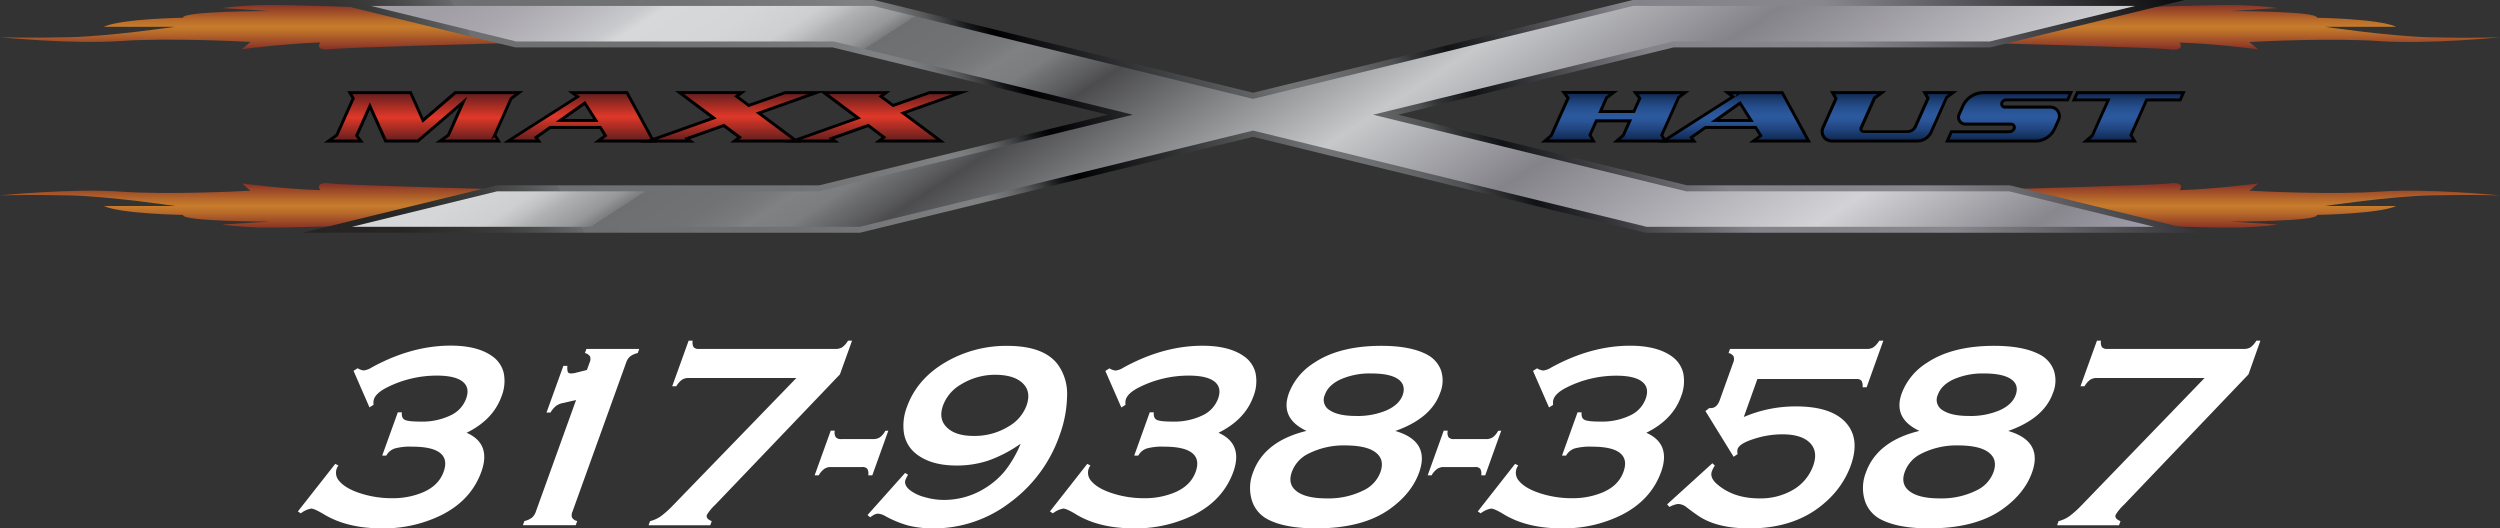 <svg xmlns="http://www.w3.org/2000/svg" xmlns:xlink="http://www.w3.org/1999/xlink" viewBox="0 0 840.51 177.64"><rect x="0" y="0" width="840.51" height="177.64" fill="#333333" stroke="none"/><defs><style>.cls-1{fill:url(#linear-gradient);}.cls-2{fill:url(#linear-gradient-2);}.cls-3{fill:url(#linear-gradient-3);}.cls-4{fill:url(#linear-gradient-4);}.cls-5{fill:#fff;}.cls-6{fill:url(#linear-gradient-5);}.cls-7{fill:url(#linear-gradient-6);}.cls-8{fill:url(#linear-gradient-7);}.cls-9{fill:url(#linear-gradient-8);}.cls-10{fill:url(#linear-gradient-9);}.cls-11{fill:url(#linear-gradient-10);}.cls-12{fill:url(#linear-gradient-11);}.cls-13{fill:url(#linear-gradient-12);}.cls-14{fill:url(#linear-gradient-13);}.cls-15{fill:url(#linear-gradient-14);}.cls-16{fill:url(#linear-gradient-15);}</style><linearGradient id="linear-gradient" x1="88.88" y1="16.63" x2="88.88" y2="1.7" gradientUnits="userSpaceOnUse"><stop offset="0.03" stop-color="#893427"/><stop offset="0.12" stop-color="#964328"/><stop offset="0.38" stop-color="#b96c2a"/><stop offset="0.51" stop-color="#c77c2b"/><stop offset="0.65" stop-color="#ba6d2a"/><stop offset="0.9" stop-color="#974428"/><stop offset="1" stop-color="#893427"/></linearGradient><linearGradient id="linear-gradient-2" x1="-12174.31" y1="16.63" x2="-12174.31" y2="1.7" gradientTransform="matrix(-1, 0, 0, 1, -11422.68, 0)" xlink:href="#linear-gradient"/><linearGradient id="linear-gradient-3" x1="-3337.89" y1="1253.79" x2="-3337.89" y2="1238.86" gradientTransform="translate(-2586.26 1315.38) rotate(180)" xlink:href="#linear-gradient"/><linearGradient id="linear-gradient-4" x1="-8747.55" y1="1253.79" x2="-8747.55" y2="1238.86" gradientTransform="matrix(1, 0, 0, -1, 8836.42, 1315.38)" xlink:href="#linear-gradient"/><linearGradient id="linear-gradient-5" x1="311.17" y1="-125.48" x2="528.77" y2="209.59" gradientUnits="userSpaceOnUse"><stop offset="0" stop-color="#9f9ca3"/><stop offset="0.05" stop-color="#a19fa5"/><stop offset="0.08" stop-color="#a9a7ad"/><stop offset="0.11" stop-color="#b7b6bb"/><stop offset="0.14" stop-color="#c9cacd"/><stop offset="0.15" stop-color="#d6d8da"/><stop offset="0.19" stop-color="#d4d6d8"/><stop offset="0.22" stop-color="#cdcfd1"/><stop offset="0.23" stop-color="#c0c2c4"/><stop offset="0.24" stop-color="#aeb0b2"/><stop offset="0.26" stop-color="#96989a"/><stop offset="0.27" stop-color="#7a7c7e"/><stop offset="0.27" stop-color="#6d6f71"/><stop offset="0.31" stop-color="#707274"/><stop offset="0.33" stop-color="#787a7c"/><stop offset="0.34" stop-color="#7f8183"/><stop offset="0.36" stop-color="#7b7d7f"/><stop offset="0.37" stop-color="#6e7072"/><stop offset="0.39" stop-color="#5a5a5d"/><stop offset="0.4" stop-color="#4c4c4f"/><stop offset="0.55" stop-color="#c6c8ca"/><stop offset="0.66" stop-color="#85838a"/><stop offset="0.83" stop-color="#d3d3d7"/><stop offset="0.93" stop-color="#88878d"/><stop offset="1" stop-color="#a6a3b2"/></linearGradient><linearGradient id="linear-gradient-6" x1="165.45" y1="188.68" x2="673.89" y2="-104.87" gradientUnits="userSpaceOnUse"><stop offset="0" stop-color="#252422"/><stop offset="0.05" stop-color="#272625"/><stop offset="0.07" stop-color="#2f2f2d"/><stop offset="0.1" stop-color="#3c3c3c"/><stop offset="0.12" stop-color="#4f5050"/><stop offset="0.14" stop-color="#67696b"/><stop offset="0.14" stop-color="#6d6f71"/><stop offset="0.25" stop-color="#707274"/><stop offset="0.31" stop-color="#787a7c"/><stop offset="0.34" stop-color="#7f8183"/><stop offset="0.35" stop-color="#7b7d7f"/><stop offset="0.36" stop-color="#6e7072"/><stop offset="0.37" stop-color="#595a5c"/><stop offset="0.38" stop-color="#3b3c3e"/><stop offset="0.39" stop-color="#151618"/><stop offset="0.4" stop-color="#000002"/><stop offset="0.53" stop-color="#717375"/><stop offset="0.55" stop-color="#6d6f71"/><stop offset="0.57" stop-color="#626466"/><stop offset="0.59" stop-color="#4e5052"/><stop offset="0.6" stop-color="#333537"/><stop offset="0.62" stop-color="#111315"/><stop offset="0.62" stop-color="#101214"/><stop offset="0.72" stop-color="#85838a"/><stop offset="0.82" stop-color="#88878d"/><stop offset="1" stop-color="#0a0a0c"/></linearGradient><linearGradient id="linear-gradient-7" x1="583.63" y1="47.42" x2="583.63" y2="31.14" gradientUnits="userSpaceOnUse"><stop offset="0" stop-color="#0d244b"/><stop offset="0.08" stop-color="#14305e"/><stop offset="0.26" stop-color="#214681"/><stop offset="0.4" stop-color="#295496"/><stop offset="0.49" stop-color="#2c599e"/><stop offset="0.59" stop-color="#2a5699"/><stop offset="0.72" stop-color="#254c8a"/><stop offset="0.85" stop-color="#1b3d71"/><stop offset="0.99" stop-color="#0f274f"/><stop offset="1" stop-color="#0e264d"/></linearGradient><linearGradient id="linear-gradient-8" x1="675.46" y1="47.43" x2="675.46" y2="31.15" xlink:href="#linear-gradient-7"/><linearGradient id="linear-gradient-9" x1="542.97" y1="47.42" x2="542.97" y2="31.14" xlink:href="#linear-gradient-7"/><linearGradient id="linear-gradient-10" x1="634.62" y1="47.42" x2="634.62" y2="31.14" xlink:href="#linear-gradient-7"/><linearGradient id="linear-gradient-11" x1="715.69" y1="47.42" x2="715.69" y2="31.14" xlink:href="#linear-gradient-7"/><linearGradient id="linear-gradient-12" x1="246.25" y1="47.42" x2="246.25" y2="31.14" gradientUnits="userSpaceOnUse"><stop offset="0" stop-color="#611e1e"/><stop offset="0.51" stop-color="#e03828"/><stop offset="1" stop-color="#611e1e"/></linearGradient><linearGradient id="linear-gradient-13" x1="294.78" y1="47.42" x2="294.78" y2="31.14" xlink:href="#linear-gradient-12"/><linearGradient id="linear-gradient-14" x1="195.23" y1="47.42" x2="195.23" y2="31.14" xlink:href="#linear-gradient-12"/><linearGradient id="linear-gradient-15" x1="142.46" y1="31.14" x2="142.46" y2="47.42" xlink:href="#linear-gradient-12"/></defs><g id="Layer_2" data-name="Layer 2"><g id="Layer_2-2" data-name="Layer 2"><path class="cls-1" d="M129.86,2.71s-35.2-1.28-42.75-1-12.38,1-12.38,1l15.91,1s-29.57,0-29.09,2.25c0,0-20.89.32-26.67,3.05H58.82S37,12.2,23.3,12.52s-23.3,0-23.3,0,24.43,2.41,40.34,1.28,41.14.12,43.87.3l-2.89,2.44s14.79-1.93,26.36-2.25c0,0-2.21,2.89,3.39,2.25s66.68-2.25,66.68-2.25Z"/><path class="cls-2" d="M710.65,2.71s35.19-1.28,42.75-1,12.37,1,12.37,1l-15.9,1s29.56,0,29.08,2.25c0,0,20.89.32,26.68,3.05h-24s21.86,3.22,35.52,3.54,23.31,0,23.31,0-24.43,2.41-40.34,1.28-41.15.12-43.88.3l2.89,2.44s-14.78-1.93-26.35-2.25c0,0,2.21,2.89-3.4,2.25s-66.67-2.25-66.67-2.25Z"/><path class="cls-3" d="M710.65,75.5s35.19,1.28,42.75,1,12.37-1,12.37-1l-15.9-1s29.56,0,29.08-2.25c0,0,20.89-.32,26.68-3h-24S803.54,66,817.2,65.69s23.31,0,23.31,0-24.43-2.41-40.34-1.28-41.15-.12-43.88-.3l2.89-2.43s-14.78,1.92-26.35,2.25c0,0,2.21-2.9-3.4-2.25s-66.67,2.25-66.67,2.25Z"/><path class="cls-4" d="M129.86,75.5s-35.2,1.28-42.75,1-12.38-1-12.38-1l15.91-1s-29.57,0-29.09-2.25c0,0-20.89-.32-26.67-3H58.82S37,66,23.3,65.69s-23.3,0-23.3,0,24.43-2.41,40.34-1.28,41.14-.12,43.87-.3l-2.89-2.43s14.79,1.92,26.36,2.25c0,0-2.21-2.9,3.39-2.25s66.68,2.25,66.68,2.25Z"/><path class="cls-5" d="M156.89,145.5q8.33,3.69,4.94,13.11-3.48,9.64-13.58,14.64a44,44,0,0,1-19.81,4.39q-11.64,0-19.41-4.65c-2.18-1.3-3.64-2-4.41-2a7.83,7.83,0,0,0-3.48,1.6l-1-.64,12.58-16,1.07.56a4,4,0,0,0-.54.91,4.11,4.11,0,0,0,.8,4.3c1.41,1.68,3.79,3.07,7.15,4.15a34.39,34.39,0,0,0,10.7,1.63,26.15,26.15,0,0,0,9.84-1.79q5.67-2.25,7.41-7.09c1-2.79.62-4.89-1.17-6.32s-4.93-2.13-9.41-2.13a19.73,19.73,0,0,0-5.86.61,5.25,5.25,0,0,0-2.85,2.39H128.5l5.25-14.55h1.36c-.13,1.3.2,2.15,1,2.54s2.52.58,5.22.58a21.94,21.94,0,0,0,10.48-2.25,9.9,9.9,0,0,0,4.92-5.52q1.33-3.69-1.22-5.69t-8.65-2a37.15,37.15,0,0,0-16.52,3.86c-2.56,1.27-4.09,2.61-4.59,4a4.1,4.1,0,0,0-.15,1.95l-1.38.87-5.36-12.29,1.38-.87a4.66,4.66,0,0,0,2.07.74,6.41,6.41,0,0,0,2.66-1q13.33-7.33,26.54-7.34,9.19,0,14.17,3.69a9.53,9.53,0,0,1,3.68,5.52,13.9,13.9,0,0,1-.75,7.86Q165.79,141.11,156.89,145.5Z"/><path class="cls-5" d="M183.73,138.72,189.41,123h1.36a4.71,4.71,0,0,0,.14,2.08c.17.32.56.48,1.15.48a7.2,7.2,0,0,0,1.26-.17l4-1,.93-2.56a2.63,2.63,0,0,0,.12-2,2.76,2.76,0,0,0-1.72-1.13l.5-1.39h17.76l-.5,1.39a6.74,6.74,0,0,0-2.53,1.11,4.49,4.49,0,0,0-1.33,2L192.47,172a2.67,2.67,0,0,0-.13,2.05,2.73,2.73,0,0,0,1.72,1.13l-.5,1.39H175.8l.5-1.39a6.65,6.65,0,0,0,2.53-1.13,4.55,4.55,0,0,0,1.33-2.05l13.52-37.52-4.36,1a6.1,6.1,0,0,0-2.39,1,8.69,8.69,0,0,0-1.84,2.21Z"/><path class="cls-5" d="M267.75,127.08H231.49a3.91,3.91,0,0,0-2.22.6,7.24,7.24,0,0,0-1.89,2.18H226l5.52-15.32h1.36a3.21,3.21,0,0,0,.32,2.18,2.21,2.21,0,0,0,1.79.59h46a4,4,0,0,0,2.22-.59,7.37,7.37,0,0,0,1.89-2.18h1.36l-4.07,11.32-42,43.92a16,16,0,0,0-2.72,3.3q-.47,1.3,1.62,2.13l-.5,1.39H218.05l.5-1.39a11.28,11.28,0,0,0,3.64-1.65,32.43,32.43,0,0,0,4.19-3.78Z"/><path class="cls-5" d="M298.66,144.8l-5.39,15h-1.36a3.35,3.35,0,0,0-.32-2.18,2.17,2.17,0,0,0-1.79-.6H279.32a3.82,3.82,0,0,0-2.2.63,6.84,6.84,0,0,0-1.86,2.15h-1.37l5.4-15h1.36A3,3,0,0,0,281,147a2.22,2.22,0,0,0,1.81.62h10.75a4.06,4.06,0,0,0,2.27-.6,6.21,6.21,0,0,0,1.81-2.18Z"/><path class="cls-5" d="M291.66,173.16,304.3,159l1,.61a11.46,11.46,0,0,0-.87,1.69q-.62,1.74,1.48,3.48a13.92,13.92,0,0,0,5,2.36,23.14,23.14,0,0,0,6.48.94,26.05,26.05,0,0,0,13.5-3.78,26.93,26.93,0,0,0,7-6,37.9,37.9,0,0,0,5.26-9.13,44.8,44.8,0,0,1-10.73,5.63,33.39,33.39,0,0,1-10.82,1.71q-9.24,0-14.23-4.47a11,11,0,0,1-3.49-6.64,17.45,17.45,0,0,1,1.06-8.65q3.38-9.37,13-15a40.39,40.39,0,0,1,20.7-5.47q12.35,0,17.06,6.34a16.89,16.89,0,0,1,3.05,10.68,40.09,40.09,0,0,1-2.52,13.07,47.24,47.24,0,0,1-16.45,22.42,42.19,42.19,0,0,1-25.72,8.86,35.1,35.1,0,0,1-8.41-.89,35.68,35.68,0,0,1-8-3.24,5.45,5.45,0,0,0-2.47-.82,3.18,3.18,0,0,0-1.65.56c-.49.32-.84.54-1,.65ZM334.8,126A21.94,21.94,0,0,0,323,129.3a13.59,13.59,0,0,0-5.94,7q-1.53,4.26.9,7,2.86,3.27,9.43,3.26a21.79,21.79,0,0,0,11.82-3.26,13.49,13.49,0,0,0,5.89-6.9c1.05-2.92.77-5.3-.85-7.12Q341.47,126.09,334.8,126Z"/><path class="cls-5" d="M409.66,145.5q8.34,3.69,5,13.11-3.47,9.64-13.56,14.64a44,44,0,0,1-19.81,4.39q-11.64,0-19.42-4.65-3.25-2-4.41-2a7.76,7.76,0,0,0-3.47,1.6l-1-.64,12.56-16,1.07.56a4,4,0,0,0-.54.91,4.13,4.13,0,0,0,.8,4.3c1.41,1.68,3.8,3.07,7.16,4.15a34.39,34.39,0,0,0,10.7,1.63,26.11,26.11,0,0,0,9.84-1.79q5.67-2.25,7.41-7.09c1-2.79.6-4.89-1.19-6.32s-4.92-2.13-9.41-2.13a19.73,19.73,0,0,0-5.86.61,5.23,5.23,0,0,0-2.84,2.39h-1.36l5.22-14.55h1.37c-.13,1.3.2,2.15,1,2.54s2.52.58,5.22.58a21.94,21.94,0,0,0,10.48-2.25,10,10,0,0,0,4.92-5.52q1.32-3.69-1.24-5.69t-8.65-2a37.11,37.11,0,0,0-16.51,3.86c-2.56,1.27-4.08,2.61-4.58,4a4.1,4.1,0,0,0-.15,1.95L377,137l-5.38-12.29,1.38-.87a4.65,4.65,0,0,0,2.08.74,6.43,6.43,0,0,0,2.65-1q13.33-7.33,26.53-7.34,9.19,0,14.18,3.69a9.53,9.53,0,0,1,3.68,5.52,13.8,13.8,0,0,1-.74,7.86Q418.56,141.11,409.66,145.5Z"/><path class="cls-5" d="M469.12,144.89q11.76,3.44,8,13.94-2.53,7.08-9.92,12.34-9.06,6.47-24.73,6.47-10.69,0-16.5-3.17a10.76,10.76,0,0,1-5.1-6.3,14.25,14.25,0,0,1,.39-9.3q3.79-10.55,18-14-9-4.21-5.93-12.68A20.82,20.82,0,0,1,441.78,122q8.52-5.73,22.67-5.73,9.87,0,15.43,3a9.84,9.84,0,0,1,4.55,5.12,10.92,10.92,0,0,1-.28,7.78Q481.11,140.67,469.12,144.89Zm-16.78,4.86a26.31,26.31,0,0,0-12.65,2.88,11,11,0,0,0-5.37,6.05q-1.49,4.14,1.65,6.51T446,167.56a26.34,26.34,0,0,0,12.77-2.87,11,11,0,0,0,5.33-5.93c1-2.84.5-5-1.55-6.61S457.11,149.78,452.34,149.75ZM461,125.56a24.17,24.17,0,0,0-10.18,1.94c-2.8,1.28-4.6,3-5.39,5.23a4,4,0,0,0,1.66,5.21q2.83,1.91,8.86,1.91a24.89,24.89,0,0,0,10.26-1.91c2.82-1.27,4.62-3,5.38-5.12s.31-4.07-1.54-5.35S465.21,125.56,461,125.56Z"/><path class="cls-5" d="M504.72,144.8l-5.38,15H498a3.27,3.27,0,0,0-.33-2.18,2.15,2.15,0,0,0-1.78-.6H485.39a3.85,3.85,0,0,0-2.21.63,6.84,6.84,0,0,0-1.86,2.15H480l5.38-15h1.36A3.06,3.06,0,0,0,487,147a2.23,2.23,0,0,0,1.81.62H499.6a4,4,0,0,0,2.27-.6,6.21,6.21,0,0,0,1.81-2.18Z"/><path class="cls-5" d="M553.49,145.5q8.34,3.69,5,13.11-3.47,9.64-13.56,14.64a43.9,43.9,0,0,1-19.8,4.39q-11.64,0-19.42-4.65-3.26-2-4.41-2a7.76,7.76,0,0,0-3.47,1.6l-1-.64,12.55-16,1.08.56a3.4,3.4,0,0,0-.54.91,4.11,4.11,0,0,0,.8,4.3c1.41,1.68,3.8,3.07,7.16,4.15a34.43,34.43,0,0,0,10.7,1.63,26.11,26.11,0,0,0,9.84-1.79q5.67-2.25,7.4-7.09c1-2.79.61-4.89-1.18-6.32s-4.93-2.13-9.42-2.13a19.78,19.78,0,0,0-5.86.61,5.23,5.23,0,0,0-2.84,2.39h-1.36l5.22-14.55h1.36c-.13,1.3.2,2.15,1,2.54s2.52.58,5.22.58a21.87,21.87,0,0,0,10.47-2.25A9.9,9.9,0,0,0,553.3,134q1.32-3.69-1.24-5.69t-8.65-2a37.08,37.08,0,0,0-16.51,3.86c-2.56,1.27-4.08,2.61-4.58,4a4.1,4.1,0,0,0-.15,1.95l-1.38.87-5.38-12.29,1.37-.87a4.73,4.73,0,0,0,2.08.74,6.41,6.41,0,0,0,2.66-1q13.32-7.33,26.52-7.34,9.19,0,14.18,3.69a9.59,9.59,0,0,1,3.69,5.52,13.88,13.88,0,0,1-.73,7.86Q562.39,141.11,553.49,145.5Z"/><path class="cls-5" d="M560.49,169.57l15.22-13.82.83.78a9.93,9.93,0,0,0-1,1.91c-.53,1.48.09,2.95,1.86,4.43q5.48,4.69,14.08,4.69a21.65,21.65,0,0,0,11.12-2.74,15.46,15.46,0,0,0,7-8.23q1.73-4.83-1.1-7.7t-9.3-2.87a30.7,30.7,0,0,0-9.56,1.56c-3.2,1-5,2.16-5.44,3.34a3.51,3.51,0,0,0,0,1.74l-1.35.91-9.48-15.37,1.27-1a4,4,0,0,0,.54,0c1.36,0,2.36-.88,3-2.65l4.5-12.55a2.92,2.92,0,0,0,.16-2.17,2.52,2.52,0,0,0-1.7-1.13l.5-1.39h46.07a3.9,3.9,0,0,0,2.2-.59,8,8,0,0,0,1.91-2.18h1.36l-5.61,15.67h-1.37a3.48,3.48,0,0,0-.34-2.18,2.11,2.11,0,0,0-1.77-.6H590.84l-4.57,12.77a44,44,0,0,1,17.59-3.56q12.14,0,17,5.77,4.51,5.34,1.37,14.12a29.94,29.94,0,0,1-8.17,12q-9.92,9.12-25.89,9.12-10.3,0-16.42-3.74c-1-.61-2.59-1.73-4.75-3.39a4.62,4.62,0,0,0-2.85-1.08,8.18,8.18,0,0,0-2.87,1Z"/><path class="cls-5" d="M675.18,144.89q11.76,3.44,8,13.94-2.53,7.08-9.91,12.34-9.06,6.47-24.73,6.47-10.69,0-16.5-3.17a10.77,10.77,0,0,1-5.11-6.3,14.25,14.25,0,0,1,.39-9.3q3.78-10.55,18-14-9-4.21-5.93-12.68A20.72,20.72,0,0,1,647.81,122q8.52-5.73,22.66-5.73,9.88,0,15.44,3a9.8,9.8,0,0,1,4.55,5.12,10.86,10.86,0,0,1-.27,7.78Q687.16,140.67,675.18,144.89Zm-16.78,4.86a26.28,26.28,0,0,0-12.65,2.88,11.05,11.05,0,0,0-5.37,6.05c-1,2.76-.43,4.93,1.66,6.51s5.46,2.37,10.07,2.37a26.34,26.34,0,0,0,12.77-2.87,11,11,0,0,0,5.33-5.93c1-2.84.5-5-1.56-6.61S663.17,149.78,658.4,149.75Zm8.66-24.19a24.2,24.2,0,0,0-10.18,1.94c-2.79,1.28-4.58,3-5.37,5.23a4,4,0,0,0,1.65,5.21c1.9,1.27,4.85,1.91,8.87,1.91a24.89,24.89,0,0,0,10.26-1.91q4.23-1.91,5.38-5.12,1.23-3.44-1.55-5.35T667.06,125.56Z"/><path class="cls-5" d="M741.19,127.08H704.93a3.86,3.86,0,0,0-2.21.6,7.11,7.11,0,0,0-1.89,2.18h-1.36L705,114.54h1.36a3.26,3.26,0,0,0,.33,2.18,2.21,2.21,0,0,0,1.79.59h46a4,4,0,0,0,2.22-.59,7.51,7.51,0,0,0,1.89-2.18h1.36l-4,11.32L714,169.78a15.75,15.75,0,0,0-2.71,3.3c-.31.87.23,1.58,1.63,2.13l-.5,1.39H691.6l.49-1.39a11.28,11.28,0,0,0,3.64-1.65,33.1,33.1,0,0,0,4.19-3.78Z"/><polygon class="cls-6" points="732.55 77.25 553.46 77.25 496.49 63.32 430.56 47.2 421.28 44.93 411.99 47.2 346.06 63.32 289.09 77.25 110 77.25 167.01 63.32 275.47 63.32 376.69 38.57 280 14.93 173.4 14.93 116.41 1 293.62 1 350.6 14.93 411.99 29.94 421.27 32.21 430.56 29.94 491.94 14.93 548.92 1 726.14 1 669.15 14.93 562.54 14.93 465.85 38.57 567.08 63.32 675.54 63.32 732.55 77.25"/><path class="cls-7" d="M740.86,78.25l-187.64,0L421.28,46,289.09,78.25H101.69L167,62.32H275.35l97.13-23.75-92.6-22.64H173.28l-.12,0L108.11,0,293.86,0,421.27,31.18,548.92,0H734.44L669.15,15.93H562.66l-92.6,22.64L567.2,62.32H675.66l.12,0Zm-187.28-2H724.24L675.42,64.32H567l-.12,0L461.64,38.57l100.9-24.64H669L717.84,2H549L421.27,33.24,293.5,2H124.71l48.81,11.93h106.6l.12,0L380.9,38.57,275.47,64.32H167.13L118.31,76.25H289L421.28,43.9Z"/><path class="cls-8" d="M599.2,31.14H584.72l-.06,0,0,0h-3.91l1.82,1.35-23.4,14.93h10.33l-.93-1.22,4.78-3.36h16.85L592,45.59l-2.48,1.83h18.58Zm-22.49,9.35L585,34.63l3.71,5.86Z"/><path class="cls-9" d="M673.09,34.49h0a1.08,1.08,0,0,0,1,1.53h15.31a3,3,0,0,1,2.77,4.27l-1.31,2.93a7.1,7.1,0,0,1-6.49,4.21H654.67l1.4-3.13h19.47a1.74,1.74,0,0,0,1.59-1h0a1.08,1.08,0,0,0-1-1.53H660.79a2.32,2.32,0,0,1-2.12-3.26l1.25-2.79a7.63,7.63,0,0,1,7-4.53h29.34l-1.09,2.44H674.48A1.51,1.51,0,0,0,673.09,34.49Z"/><polygon class="cls-10" points="564.35 32.77 558.69 45.42 559.86 47.42 543.52 47.42 545.8 45.44 547.95 40.63 536.66 40.63 534.54 45.4 535.73 47.42 519.38 47.42 521.6 45.51 527.2 32.97 525.8 31.14 542.49 31.14 540.11 32.91 538.06 37.5 549.35 37.5 551.33 33.06 549.86 31.14 566.55 31.14 564.35 32.77"/><path class="cls-11" d="M656.63,31.14l-2.18,1.61-5.2,11.66a5.1,5.1,0,0,1-4.66,3H615.82a3.2,3.2,0,0,1-2.93-4.51l4.37-9.78-1.16-2h16.61L630.2,33l-4.47,10a.91.91,0,0,0,.84,1.28h14.69A3,3,0,0,0,644,42.53L648.22,33l-1.12-1.9Z"/><polygon class="cls-12" points="734.08 31.14 732.99 33.58 721.71 33.58 716.44 45.4 717.63 47.42 701.28 47.42 703.5 45.51 708.83 33.58 697.3 33.58 698.39 31.14 734.08 31.14"/><polygon class="cls-13" points="255.13 38 267.75 47.42 246.94 47.42 248.63 46.16 243.31 42.19 230.97 46.57 232.12 47.42 218.01 47.42 219.39 46.93 239.91 39.65 228.51 31.14 249.36 31.14 247.65 32.41 251.73 35.46 263.93 31.14 274.48 31.14 255.13 38"/><polygon class="cls-14" points="303.66 38 316.28 47.42 295.47 47.42 297.16 46.16 291.84 42.19 279.5 46.57 280.65 47.42 266.54 47.42 267.92 46.93 267.93 46.93 288.44 39.65 277.04 31.14 297.89 31.14 296.18 32.41 300.26 35.46 312.46 31.14 323.01 31.14 303.66 38"/><path class="cls-15" d="M210.8,31.14H192.37l1.82,1.35-23.4,14.93h10.33l-.93-1.22L185,42.84h16.85l1.74,2.75-2.48,1.83h18.58Zm-22.49,9.35,8.32-5.86,3.71,5.86Z"/><polygon class="cls-16" points="174.52 31.14 171.84 33.13 171.04 34.92 166.34 45.43 166.38 45.4 167.62 47.42 147.92 47.42 150.71 45.44 151.05 44.68 155.68 34.32 143.97 44.38 140.44 47.42 129.62 47.42 124.36 35.66 119.94 45.54 119.93 45.57 121.33 47.42 110.4 47.42 113.25 45.4 113.47 44.91 118.76 33.07 117.63 31.14 138.06 31.14 142.23 40.48 153.09 31.14 174.52 31.14"/><path d="M608.9,47.92H588l3.33-2.45L590,43.34H573.53l-4.22,3,1.22,1.61h-13l24.23-15.46-2.45-1.82H599.5Zm-17.9-1h16.22l-8.31-15.28h-14l-1.41,1,.44-1h-1.61l1.18.88-22.56,14.4h7.6l-.63-.83,5.33-3.75H590.5l2.13,3.38ZM589.65,41H575.13l10-7.07Zm-11.36-1h9.54l-2.94-4.64Z"/><path d="M684.35,47.93H653.9l1.85-4.13h19.79a1.25,1.25,0,0,0,1.14-.74.59.59,0,0,0,0-.56.58.58,0,0,0-.49-.27H660.79a2.82,2.82,0,0,1-2.57-4l1.24-2.79a8.16,8.16,0,0,1,7.44-4.82H697l-1.54,3.44h-21a1,1,0,0,0-.94.61h0a.57.57,0,0,0,0,.55.58.58,0,0,0,.49.27h15.31a3.53,3.53,0,0,1,3.23,5l-1.31,2.93A7.62,7.62,0,0,1,684.35,47.93Zm-28.91-1h28.91a6.64,6.64,0,0,0,6-3.92l1.31-2.93a2.53,2.53,0,0,0-2.32-3.56H674.07a1.58,1.58,0,0,1-1.44-2.23h0a2,2,0,0,1,1.85-1.2h20.35l.64-1.44H666.9a7.14,7.14,0,0,0-6.52,4.23l-1.25,2.79a1.82,1.82,0,0,0,1.66,2.56h15.35a1.59,1.59,0,0,1,1.45,2.24,2.27,2.27,0,0,1-2.05,1.33H656.4Z"/><path d="M560.73,47.92H542.18l3.21-2.78,1.79-4H537l-1.89,4.24,1.51,2.55H518l3.16-2.71L526.62,33l-1.83-2.4H544l-3.49,2.6L538.83,37H549l1.72-3.87-1.9-2.49h19.22l-3.32,2.46-5.5,12.29Zm-15.87-1H559l-.86-1.47,5.82-13,1.09-.81H550.87l1,1.36-2.24,5H537.29l2.42-5.41,1.27-1H526.81l1,1.27-5.85,13-1.2,1h14.13L534,45.44l2.36-5.31h12.38l-2.59,5.69Z"/><path d="M644.59,47.92H615.82a3.7,3.7,0,0,1-3.39-5.21l4.27-9.55-1.47-2.52h19l-3.62,2.7-4.41,9.88a.38.38,0,0,0,0,.38.4.4,0,0,0,.35.19h14.69a2.46,2.46,0,0,0,2.26-1.46l4.14-9.25-1.43-2.44h11.92l-3.3,2.44-5.14,11.54A5.6,5.6,0,0,1,644.59,47.92ZM617,31.64l.85,1.46-4.47,10a2.67,2.67,0,0,0,.19,2.57,2.72,2.72,0,0,0,2.28,1.23h28.77a4.58,4.58,0,0,0,4.2-2.71l5.26-11.78,1.06-.79H648l.8,1.37-4.34,9.73a3.48,3.48,0,0,1-3.18,2H626.57a1.42,1.42,0,0,1-1.3-2l4.53-10.12,1.4-1Z"/><path d="M718.51,47.92H699.93l3.16-2.71,5-11.13H696.53l1.54-3.44h36.78l-1.53,3.44H722l-5,11.29Zm-15.88-1h14.13l-.88-1.48,5.51-12.36h11.28l.64-1.44h-34.6l-.64,1.44H709.6l-5.77,12.81Z"/><path d="M168.51,47.92H146.35l4-2.8,4-9L140.63,47.92H129.3l-4.94-11-3.85,8.62,1.83,2.41H108.83l4-2.84,5.35-12-1.44-2.46h21.62l4,9,10.5-9H176l-3.79,2.82-5.31,11.88Zm-3.34-1h1.56l-.49-.79Zm-15.68,0h15.66l.73-1.69,5.56-12.42L173,31.64H153.28L142.05,41.3l-4.31-9.66H118.5l.82,1.4-5.67,12.69L112,46.92h8.36l-1-1.25.08-.25,4.91-11L130,46.92h10.3l16.8-14.43-5.94,13.28Z"/><path d="M269.26,47.92H245.43l2.36-1.76-4.56-3.41-11.21,4,1.62,1.19H215.11l23.75-8.42L227,30.64h23.87l-2.38,1.78,3.33,2.48,12.11-4.26h13.46l-21.21,7.52Zm-20.81-1h17.8l-12.17-9.07,17.49-6.21H264L251.65,36l-4.84-3.61,1-.77H230L241,39.81l-20.05,7.11h9.69l-.68-.5,13.48-4.79,6.07,4.53Z"/><path d="M317.79,47.92H294l2.37-1.76-4.57-3.41-11.21,4,1.62,1.19H263.64l23.75-8.42-11.85-8.86H299.4L297,32.42l3.33,2.48,12.11-4.26h13.46l-21.21,7.52Zm-20.81-1h17.8l-12.17-9.07,17.49-6.21h-7.55L300.18,36l-4.84-3.61,1-.77H278.55l10.94,8.17-20,7.11h9.68l-.68-.5,13.48-4.79L298,46.16Z"/><path d="M220.5,47.92H199.56l3.33-2.45-1.34-2.13H185.13l-4.23,3,1.23,1.61h-13l24.23-15.46-2.45-1.82H211.1Zm-17.9-1h16.22L210.5,31.64H193.88l1.19.89L172.5,46.92h7.61l-.63-.83,5.33-3.75H202.1l2.13,3.38ZM201.25,41H186.73l10-7.07Zm-11.36-1h9.54l-2.94-4.64Z"/></g></g></svg>
